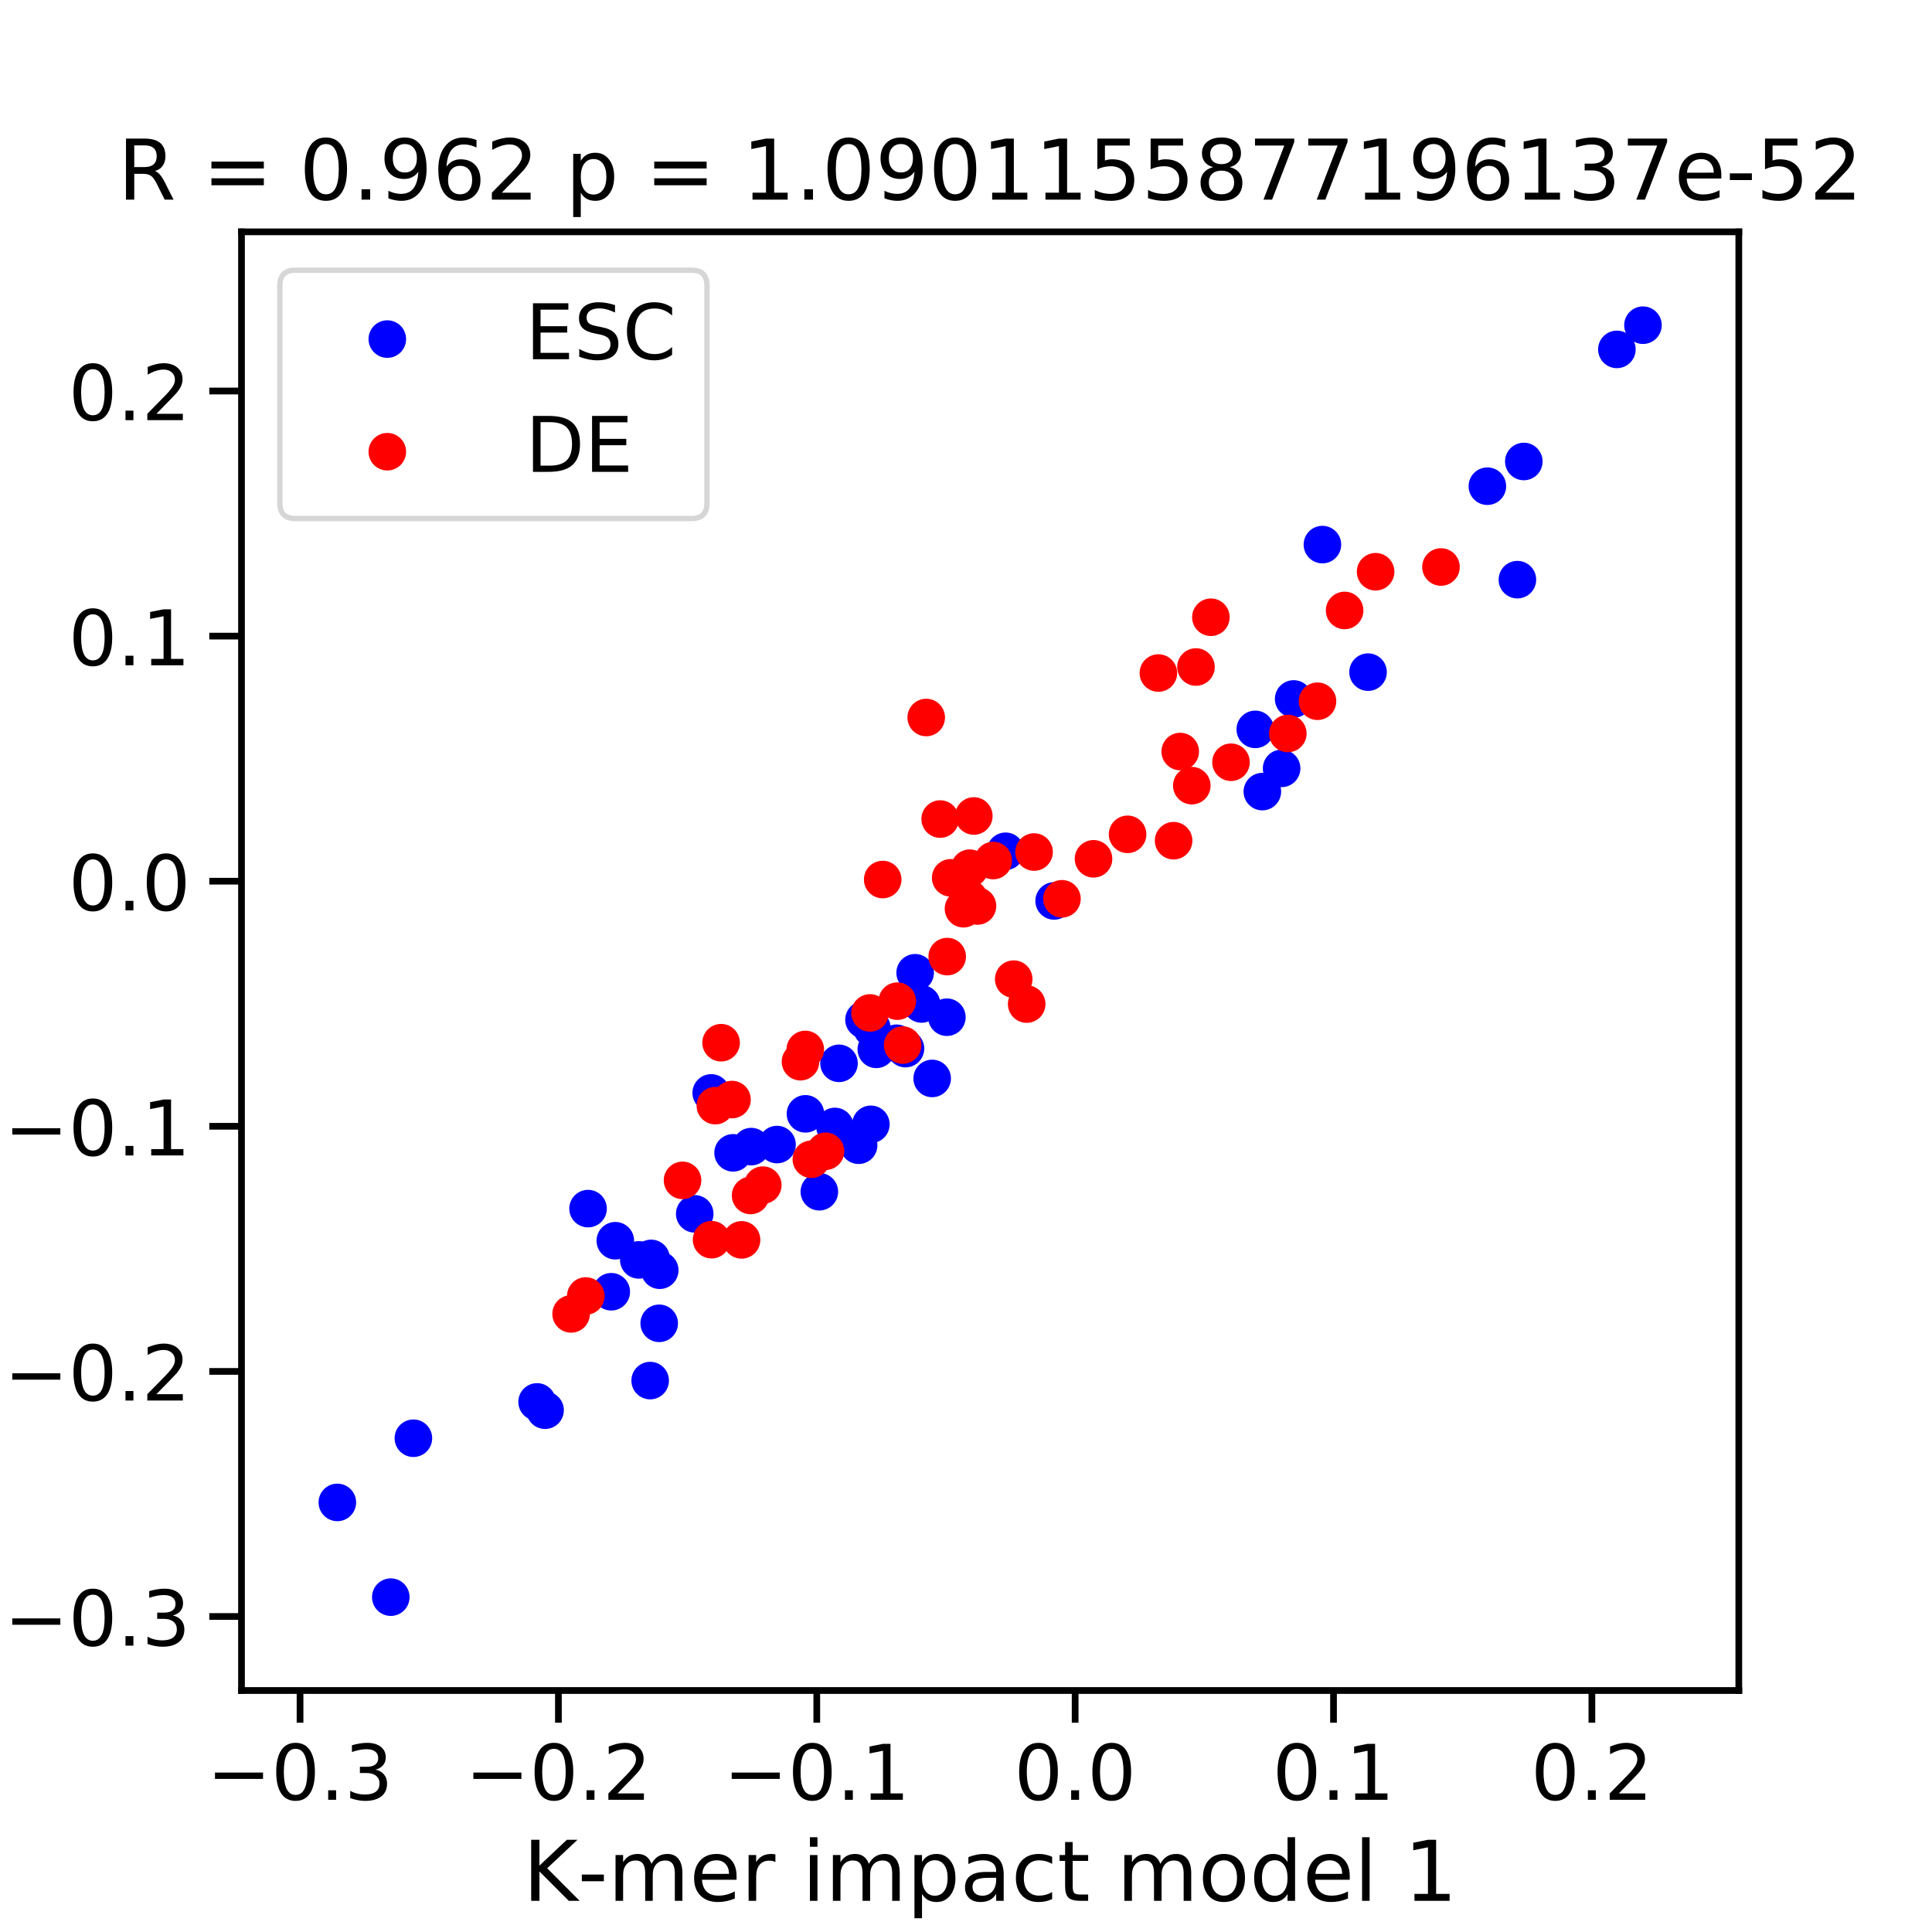 <?xml version="1.0" encoding="utf-8" standalone="no"?>
<!DOCTYPE svg PUBLIC "-//W3C//DTD SVG 1.1//EN"
  "http://www.w3.org/Graphics/SVG/1.1/DTD/svg11.dtd">
<!-- Created with matplotlib (https://matplotlib.org/) -->
<svg height="360pt" version="1.1" viewBox="0 0 360 360" width="360pt" xmlns="http://www.w3.org/2000/svg" xmlns:xlink="http://www.w3.org/1999/xlink">
 <defs>
  <style type="text/css">
*{stroke-linecap:butt;stroke-linejoin:round;white-space:pre;}
  </style>
 </defs>
 <g id="figure_1">
  <g id="patch_1">
   <path d="M 0 360 
L 360 360 
L 360 0 
L 0 0 
z
" style="fill:#ffffff;"/>
  </g>
  <g id="axes_1">
   <g id="patch_2">
    <path d="M 45 315 
L 324 315 
L 324 43.2 
L 45 43.2 
z
" style="fill:#ffffff;"/>
   </g>
   <g id="PathCollection_1">
    <defs>
     <path d="M 0 3 
C 0.796 3 1.559 2.684 2.121 2.121 
C 2.684 1.559 3 0.796 3 0 
C 3 -0.796 2.684 -1.559 2.121 -2.121 
C 1.559 -2.684 0.796 -3 0 -3 
C -0.796 -3 -1.559 -2.684 -2.121 -2.121 
C -2.684 -1.559 -3 -0.796 -3 0 
C -3 0.796 -2.684 1.559 -2.121 2.121 
C -1.559 2.684 -0.796 3 0 3 
z
" id="m7c4d689767" style="stroke:#0000ff;"/>
    </defs>
    <g clip-path="url(#pba42d78e36)">
     <use style="fill:#0000ff;stroke:#0000ff;" x="129.453" xlink:href="#m7c4d689767" y="226.182"/>
     <use style="fill:#0000ff;stroke:#0000ff;" x="176.438" xlink:href="#m7c4d689767" y="189.544"/>
     <use style="fill:#0000ff;stroke:#0000ff;" x="168.721" xlink:href="#m7c4d689767" y="195.392"/>
     <use style="fill:#0000ff;stroke:#0000ff;" x="167.049" xlink:href="#m7c4d689767" y="194.396"/>
     <use style="fill:#0000ff;stroke:#0000ff;" x="114.656" xlink:href="#m7c4d689767" y="231.193"/>
     <use style="fill:#0000ff;stroke:#0000ff;" x="233.903" xlink:href="#m7c4d689767" y="135.909"/>
     <use style="fill:#0000ff;stroke:#0000ff;" x="121.149" xlink:href="#m7c4d689767" y="257.252"/>
     <use style="fill:#0000ff;stroke:#0000ff;" x="173.697" xlink:href="#m7c4d689767" y="200.952"/>
     <use style="fill:#0000ff;stroke:#0000ff;" x="170.524" xlink:href="#m7c4d689767" y="181.261"/>
     <use style="fill:#0000ff;stroke:#0000ff;" x="277.151" xlink:href="#m7c4d689767" y="90.597"/>
     <use style="fill:#0000ff;stroke:#0000ff;" x="241.054" xlink:href="#m7c4d689767" y="130.239"/>
     <use style="fill:#0000ff;stroke:#0000ff;" x="283.941" xlink:href="#m7c4d689767" y="85.99"/>
     <use style="fill:#0000ff;stroke:#0000ff;" x="238.81" xlink:href="#m7c4d689767" y="143.178"/>
     <use style="fill:#0000ff;stroke:#0000ff;" x="109.575" xlink:href="#m7c4d689767" y="225.207"/>
     <use style="fill:#0000ff;stroke:#0000ff;" x="122.933" xlink:href="#m7c4d689767" y="236.691"/>
     <use style="fill:#0000ff;stroke:#0000ff;" x="139.979" xlink:href="#m7c4d689767" y="213.654"/>
     <use style="fill:#0000ff;stroke:#0000ff;" x="282.746" xlink:href="#m7c4d689767" y="108.011"/>
     <use style="fill:#0000ff;stroke:#0000ff;" x="113.901" xlink:href="#m7c4d689767" y="240.701"/>
     <use style="fill:#0000ff;stroke:#0000ff;" x="162.467" xlink:href="#m7c4d689767" y="191.576"/>
     <use style="fill:#0000ff;stroke:#0000ff;" x="72.818" xlink:href="#m7c4d689767" y="297.605"/>
     <use style="fill:#0000ff;stroke:#0000ff;" x="160.992" xlink:href="#m7c4d689767" y="190.016"/>
     <use style="fill:#0000ff;stroke:#0000ff;" x="150.083" xlink:href="#m7c4d689767" y="207.547"/>
     <use style="fill:#0000ff;stroke:#0000ff;" x="162.275" xlink:href="#m7c4d689767" y="209.502"/>
     <use style="fill:#0000ff;stroke:#0000ff;" x="122.831" xlink:href="#m7c4d689767" y="246.58"/>
     <use style="fill:#0000ff;stroke:#0000ff;" x="132.524" xlink:href="#m7c4d689767" y="203.648"/>
     <use style="fill:#0000ff;stroke:#0000ff;" x="119.03" xlink:href="#m7c4d689767" y="234.765"/>
     <use style="fill:#0000ff;stroke:#0000ff;" x="196.423" xlink:href="#m7c4d689767" y="167.874"/>
     <use style="fill:#0000ff;stroke:#0000ff;" x="235.221" xlink:href="#m7c4d689767" y="147.503"/>
     <use style="fill:#0000ff;stroke:#0000ff;" x="155.572" xlink:href="#m7c4d689767" y="209.897"/>
     <use style="fill:#0000ff;stroke:#0000ff;" x="136.599" xlink:href="#m7c4d689767" y="214.813"/>
     <use style="fill:#0000ff;stroke:#0000ff;" x="306.142" xlink:href="#m7c4d689767" y="60.595"/>
     <use style="fill:#0000ff;stroke:#0000ff;" x="144.786" xlink:href="#m7c4d689767" y="213.272"/>
     <use style="fill:#0000ff;stroke:#0000ff;" x="62.858" xlink:href="#m7c4d689767" y="279.953"/>
     <use style="fill:#0000ff;stroke:#0000ff;" x="246.413" xlink:href="#m7c4d689767" y="101.477"/>
     <use style="fill:#0000ff;stroke:#0000ff;" x="171.725" xlink:href="#m7c4d689767" y="187.076"/>
     <use style="fill:#0000ff;stroke:#0000ff;" x="159.995" xlink:href="#m7c4d689767" y="213.397"/>
     <use style="fill:#0000ff;stroke:#0000ff;" x="101.567" xlink:href="#m7c4d689767" y="262.773"/>
     <use style="fill:#0000ff;stroke:#0000ff;" x="100.079" xlink:href="#m7c4d689767" y="261.226"/>
     <use style="fill:#0000ff;stroke:#0000ff;" x="152.674" xlink:href="#m7c4d689767" y="222.061"/>
     <use style="fill:#0000ff;stroke:#0000ff;" x="254.916" xlink:href="#m7c4d689767" y="125.241"/>
     <use style="fill:#0000ff;stroke:#0000ff;" x="156.336" xlink:href="#m7c4d689767" y="198.136"/>
     <use style="fill:#0000ff;stroke:#0000ff;" x="121.323" xlink:href="#m7c4d689767" y="234.485"/>
     <use style="fill:#0000ff;stroke:#0000ff;" x="163.289" xlink:href="#m7c4d689767" y="195.53"/>
     <use style="fill:#0000ff;stroke:#0000ff;" x="187.373" xlink:href="#m7c4d689767" y="158.623"/>
     <use style="fill:#0000ff;stroke:#0000ff;" x="77.03" xlink:href="#m7c4d689767" y="267.995"/>
     <use style="fill:#0000ff;stroke:#0000ff;" x="301.283" xlink:href="#m7c4d689767" y="65.105"/>
    </g>
   </g>
   <g id="PathCollection_2">
    <defs>
     <path d="M 0 3 
C 0.796 3 1.559 2.684 2.121 2.121 
C 2.684 1.559 3 0.796 3 0 
C 3 -0.796 2.684 -1.559 2.121 -2.121 
C 1.559 -2.684 0.796 -3 0 -3 
C -0.796 -3 -1.559 -2.684 -2.121 -2.121 
C -2.684 -1.559 -3 -0.796 -3 0 
C -3 0.796 -2.684 1.559 -2.121 2.121 
C -1.559 2.684 -0.796 3 0 3 
z
" id="m62043c6027" style="stroke:#ff0000;"/>
    </defs>
    <g clip-path="url(#pba42d78e36)">
     <use style="fill:#ff0000;stroke:#ff0000;" x="168.194" xlink:href="#m62043c6027" y="194.736"/>
     <use style="fill:#ff0000;stroke:#ff0000;" x="218.686" xlink:href="#m62043c6027" y="156.653"/>
     <use style="fill:#ff0000;stroke:#ff0000;" x="132.592" xlink:href="#m62043c6027" y="230.999"/>
     <use style="fill:#ff0000;stroke:#ff0000;" x="153.822" xlink:href="#m62043c6027" y="214.522"/>
     <use style="fill:#ff0000;stroke:#ff0000;" x="175.188" xlink:href="#m62043c6027" y="152.619"/>
     <use style="fill:#ff0000;stroke:#ff0000;" x="197.88" xlink:href="#m62043c6027" y="167.475"/>
     <use style="fill:#ff0000;stroke:#ff0000;" x="142.136" xlink:href="#m62043c6027" y="220.835"/>
     <use style="fill:#ff0000;stroke:#ff0000;" x="215.847" xlink:href="#m62043c6027" y="125.41"/>
     <use style="fill:#ff0000;stroke:#ff0000;" x="127.182" xlink:href="#m62043c6027" y="219.945"/>
     <use style="fill:#ff0000;stroke:#ff0000;" x="222.075" xlink:href="#m62043c6027" y="146.393"/>
     <use style="fill:#ff0000;stroke:#ff0000;" x="245.496" xlink:href="#m62043c6027" y="130.666"/>
     <use style="fill:#ff0000;stroke:#ff0000;" x="250.551" xlink:href="#m62043c6027" y="113.748"/>
     <use style="fill:#ff0000;stroke:#ff0000;" x="149.159" xlink:href="#m62043c6027" y="197.831"/>
     <use style="fill:#ff0000;stroke:#ff0000;" x="164.48" xlink:href="#m62043c6027" y="163.89"/>
     <use style="fill:#ff0000;stroke:#ff0000;" x="177.145" xlink:href="#m62043c6027" y="163.569"/>
     <use style="fill:#ff0000;stroke:#ff0000;" x="179.532" xlink:href="#m62043c6027" y="169.328"/>
     <use style="fill:#ff0000;stroke:#ff0000;" x="239.967" xlink:href="#m62043c6027" y="136.677"/>
     <use style="fill:#ff0000;stroke:#ff0000;" x="176.496" xlink:href="#m62043c6027" y="178.246"/>
     <use style="fill:#ff0000;stroke:#ff0000;" x="180.695" xlink:href="#m62043c6027" y="161.774"/>
     <use style="fill:#ff0000;stroke:#ff0000;" x="109.156" xlink:href="#m62043c6027" y="241.49"/>
     <use style="fill:#ff0000;stroke:#ff0000;" x="162.113" xlink:href="#m62043c6027" y="188.748"/>
     <use style="fill:#ff0000;stroke:#ff0000;" x="172.588" xlink:href="#m62043c6027" y="133.697"/>
     <use style="fill:#ff0000;stroke:#ff0000;" x="192.685" xlink:href="#m62043c6027" y="158.763"/>
     <use style="fill:#ff0000;stroke:#ff0000;" x="139.863" xlink:href="#m62043c6027" y="222.758"/>
     <use style="fill:#ff0000;stroke:#ff0000;" x="180.53" xlink:href="#m62043c6027" y="167.385"/>
     <use style="fill:#ff0000;stroke:#ff0000;" x="185.072" xlink:href="#m62043c6027" y="160.35"/>
     <use style="fill:#ff0000;stroke:#ff0000;" x="136.397" xlink:href="#m62043c6027" y="204.888"/>
     <use style="fill:#ff0000;stroke:#ff0000;" x="167.199" xlink:href="#m62043c6027" y="186.552"/>
     <use style="fill:#ff0000;stroke:#ff0000;" x="219.92" xlink:href="#m62043c6027" y="140.041"/>
     <use style="fill:#ff0000;stroke:#ff0000;" x="181.46" xlink:href="#m62043c6027" y="152.048"/>
     <use style="fill:#ff0000;stroke:#ff0000;" x="256.323" xlink:href="#m62043c6027" y="106.537"/>
     <use style="fill:#ff0000;stroke:#ff0000;" x="203.764" xlink:href="#m62043c6027" y="160.027"/>
     <use style="fill:#ff0000;stroke:#ff0000;" x="182.14" xlink:href="#m62043c6027" y="168.82"/>
     <use style="fill:#ff0000;stroke:#ff0000;" x="188.892" xlink:href="#m62043c6027" y="182.45"/>
     <use style="fill:#ff0000;stroke:#ff0000;" x="191.308" xlink:href="#m62043c6027" y="187.093"/>
     <use style="fill:#ff0000;stroke:#ff0000;" x="229.38" xlink:href="#m62043c6027" y="142.034"/>
     <use style="fill:#ff0000;stroke:#ff0000;" x="150.054" xlink:href="#m62043c6027" y="195.55"/>
     <use style="fill:#ff0000;stroke:#ff0000;" x="138.178" xlink:href="#m62043c6027" y="231.034"/>
     <use style="fill:#ff0000;stroke:#ff0000;" x="222.852" xlink:href="#m62043c6027" y="124.286"/>
     <use style="fill:#ff0000;stroke:#ff0000;" x="210.11" xlink:href="#m62043c6027" y="155.464"/>
     <use style="fill:#ff0000;stroke:#ff0000;" x="133.297" xlink:href="#m62043c6027" y="206.02"/>
     <use style="fill:#ff0000;stroke:#ff0000;" x="106.418" xlink:href="#m62043c6027" y="244.83"/>
     <use style="fill:#ff0000;stroke:#ff0000;" x="134.368" xlink:href="#m62043c6027" y="194.294"/>
     <use style="fill:#ff0000;stroke:#ff0000;" x="225.632" xlink:href="#m62043c6027" y="115.015"/>
     <use style="fill:#ff0000;stroke:#ff0000;" x="151.184" xlink:href="#m62043c6027" y="216.011"/>
     <use style="fill:#ff0000;stroke:#ff0000;" x="268.505" xlink:href="#m62043c6027" y="105.653"/>
    </g>
   </g>
   <g id="matplotlib.axis_1">
    <g id="xtick_1">
     <g id="line2d_1">
      <defs>
       <path d="M 0 0 
L 0 6 
" id="m4b76b843ec" style="stroke:#000000;stroke-width:1.25;"/>
      </defs>
      <g>
       <use style="stroke:#000000;stroke-width:1.25;" x="55.908" xlink:href="#m4b76b843ec" y="315"/>
      </g>
     </g>
     <g id="text_1">
      <!-- −0.3 -->
      <defs>
       <path d="M 10.594 35.5 
L 73.188 35.5 
L 73.188 27.203 
L 10.594 27.203 
z
" id="DejaVuSans-8722"/>
       <path d="M 31.781 66.406 
Q 24.172 66.406 20.328 58.906 
Q 16.5 51.422 16.5 36.375 
Q 16.5 21.391 20.328 13.891 
Q 24.172 6.391 31.781 6.391 
Q 39.453 6.391 43.281 13.891 
Q 47.125 21.391 47.125 36.375 
Q 47.125 51.422 43.281 58.906 
Q 39.453 66.406 31.781 66.406 
z
M 31.781 74.219 
Q 44.047 74.219 50.516 64.516 
Q 56.984 54.828 56.984 36.375 
Q 56.984 17.969 50.516 8.266 
Q 44.047 -1.422 31.781 -1.422 
Q 19.531 -1.422 13.062 8.266 
Q 6.594 17.969 6.594 36.375 
Q 6.594 54.828 13.062 64.516 
Q 19.531 74.219 31.781 74.219 
z
" id="DejaVuSans-48"/>
       <path d="M 10.688 12.406 
L 21 12.406 
L 21 0 
L 10.688 0 
z
" id="DejaVuSans-46"/>
       <path d="M 40.578 39.312 
Q 47.656 37.797 51.625 33 
Q 55.609 28.219 55.609 21.188 
Q 55.609 10.406 48.188 4.484 
Q 40.766 -1.422 27.094 -1.422 
Q 22.516 -1.422 17.656 -0.516 
Q 12.797 0.391 7.625 2.203 
L 7.625 11.719 
Q 11.719 9.328 16.594 8.109 
Q 21.484 6.891 26.812 6.891 
Q 36.078 6.891 40.938 10.547 
Q 45.797 14.203 45.797 21.188 
Q 45.797 27.641 41.281 31.266 
Q 36.766 34.906 28.719 34.906 
L 20.219 34.906 
L 20.219 43.016 
L 29.109 43.016 
Q 36.375 43.016 40.234 45.922 
Q 44.094 48.828 44.094 54.297 
Q 44.094 59.906 40.109 62.906 
Q 36.141 65.922 28.719 65.922 
Q 24.656 65.922 20.016 65.031 
Q 15.375 64.156 9.812 62.312 
L 9.812 71.094 
Q 15.438 72.656 20.344 73.438 
Q 25.25 74.219 29.594 74.219 
Q 40.828 74.219 47.359 69.109 
Q 53.906 64.016 53.906 55.328 
Q 53.906 49.266 50.438 45.094 
Q 46.969 40.922 40.578 39.312 
z
" id="DejaVuSans-51"/>
      </defs>
      <g transform="translate(38.546 335.366)scale(0.143 -0.143)">
       <use xlink:href="#DejaVuSans-8722"/>
       <use x="83.789" xlink:href="#DejaVuSans-48"/>
       <use x="147.412" xlink:href="#DejaVuSans-46"/>
       <use x="179.199" xlink:href="#DejaVuSans-51"/>
      </g>
     </g>
    </g>
    <g id="xtick_2">
     <g id="line2d_2">
      <g>
       <use style="stroke:#000000;stroke-width:1.25;" x="104.052" xlink:href="#m4b76b843ec" y="315"/>
      </g>
     </g>
     <g id="text_2">
      <!-- −0.2 -->
      <defs>
       <path d="M 19.188 8.297 
L 53.609 8.297 
L 53.609 0 
L 7.328 0 
L 7.328 8.297 
Q 12.938 14.109 22.625 23.891 
Q 32.328 33.688 34.812 36.531 
Q 39.547 41.844 41.422 45.531 
Q 43.312 49.219 43.312 52.781 
Q 43.312 58.594 39.234 62.25 
Q 35.156 65.922 28.609 65.922 
Q 23.969 65.922 18.812 64.312 
Q 13.672 62.703 7.812 59.422 
L 7.812 69.391 
Q 13.766 71.781 18.938 73 
Q 24.125 74.219 28.422 74.219 
Q 39.75 74.219 46.484 68.547 
Q 53.219 62.891 53.219 53.422 
Q 53.219 48.922 51.531 44.891 
Q 49.859 40.875 45.406 35.406 
Q 44.188 33.984 37.641 27.219 
Q 31.109 20.453 19.188 8.297 
z
" id="DejaVuSans-50"/>
      </defs>
      <g transform="translate(86.689 335.366)scale(0.143 -0.143)">
       <use xlink:href="#DejaVuSans-8722"/>
       <use x="83.789" xlink:href="#DejaVuSans-48"/>
       <use x="147.412" xlink:href="#DejaVuSans-46"/>
       <use x="179.199" xlink:href="#DejaVuSans-50"/>
      </g>
     </g>
    </g>
    <g id="xtick_3">
     <g id="line2d_3">
      <g>
       <use style="stroke:#000000;stroke-width:1.25;" x="152.195" xlink:href="#m4b76b843ec" y="315"/>
      </g>
     </g>
     <g id="text_3">
      <!-- −0.1 -->
      <defs>
       <path d="M 12.406 8.297 
L 28.516 8.297 
L 28.516 63.922 
L 10.984 60.406 
L 10.984 69.391 
L 28.422 72.906 
L 38.281 72.906 
L 38.281 8.297 
L 54.391 8.297 
L 54.391 0 
L 12.406 0 
z
" id="DejaVuSans-49"/>
      </defs>
      <g transform="translate(134.832 335.366)scale(0.143 -0.143)">
       <use xlink:href="#DejaVuSans-8722"/>
       <use x="83.789" xlink:href="#DejaVuSans-48"/>
       <use x="147.412" xlink:href="#DejaVuSans-46"/>
       <use x="179.199" xlink:href="#DejaVuSans-49"/>
      </g>
     </g>
    </g>
    <g id="xtick_4">
     <g id="line2d_4">
      <g>
       <use style="stroke:#000000;stroke-width:1.25;" x="200.338" xlink:href="#m4b76b843ec" y="315"/>
      </g>
     </g>
     <g id="text_4">
      <!-- 0.0 -->
      <g transform="translate(188.967 335.366)scale(0.143 -0.143)">
       <use xlink:href="#DejaVuSans-48"/>
       <use x="63.623" xlink:href="#DejaVuSans-46"/>
       <use x="95.41" xlink:href="#DejaVuSans-48"/>
      </g>
     </g>
    </g>
    <g id="xtick_5">
     <g id="line2d_5">
      <g>
       <use style="stroke:#000000;stroke-width:1.25;" x="248.481" xlink:href="#m4b76b843ec" y="315"/>
      </g>
     </g>
     <g id="text_5">
      <!-- 0.1 -->
      <g transform="translate(237.11 335.366)scale(0.143 -0.143)">
       <use xlink:href="#DejaVuSans-48"/>
       <use x="63.623" xlink:href="#DejaVuSans-46"/>
       <use x="95.41" xlink:href="#DejaVuSans-49"/>
      </g>
     </g>
    </g>
    <g id="xtick_6">
     <g id="line2d_6">
      <g>
       <use style="stroke:#000000;stroke-width:1.25;" x="296.624" xlink:href="#m4b76b843ec" y="315"/>
      </g>
     </g>
     <g id="text_6">
      <!-- 0.2 -->
      <g transform="translate(285.253 335.366)scale(0.143 -0.143)">
       <use xlink:href="#DejaVuSans-48"/>
       <use x="63.623" xlink:href="#DejaVuSans-46"/>
       <use x="95.41" xlink:href="#DejaVuSans-50"/>
      </g>
     </g>
    </g>
    <g id="text_7">
     <!-- K-mer impact model 1 -->
     <defs>
      <path d="M 9.812 72.906 
L 19.672 72.906 
L 19.672 42.094 
L 52.391 72.906 
L 65.094 72.906 
L 28.906 38.922 
L 67.672 0 
L 54.688 0 
L 19.672 35.109 
L 19.672 0 
L 9.812 0 
z
" id="DejaVuSans-75"/>
      <path d="M 4.891 31.391 
L 31.203 31.391 
L 31.203 23.391 
L 4.891 23.391 
z
" id="DejaVuSans-45"/>
      <path d="M 52 44.188 
Q 55.375 50.25 60.062 53.125 
Q 64.75 56 71.094 56 
Q 79.641 56 84.281 50.016 
Q 88.922 44.047 88.922 33.016 
L 88.922 0 
L 79.891 0 
L 79.891 32.719 
Q 79.891 40.578 77.094 44.375 
Q 74.312 48.188 68.609 48.188 
Q 61.625 48.188 57.562 43.547 
Q 53.516 38.922 53.516 30.906 
L 53.516 0 
L 44.484 0 
L 44.484 32.719 
Q 44.484 40.625 41.703 44.406 
Q 38.922 48.188 33.109 48.188 
Q 26.219 48.188 22.156 43.531 
Q 18.109 38.875 18.109 30.906 
L 18.109 0 
L 9.078 0 
L 9.078 54.688 
L 18.109 54.688 
L 18.109 46.188 
Q 21.188 51.219 25.484 53.609 
Q 29.781 56 35.688 56 
Q 41.656 56 45.828 52.969 
Q 50 49.953 52 44.188 
z
" id="DejaVuSans-109"/>
      <path d="M 56.203 29.594 
L 56.203 25.203 
L 14.891 25.203 
Q 15.484 15.922 20.484 11.062 
Q 25.484 6.203 34.422 6.203 
Q 39.594 6.203 44.453 7.469 
Q 49.312 8.734 54.109 11.281 
L 54.109 2.781 
Q 49.266 0.734 44.188 -0.344 
Q 39.109 -1.422 33.891 -1.422 
Q 20.797 -1.422 13.156 6.188 
Q 5.516 13.812 5.516 26.812 
Q 5.516 40.234 12.766 48.109 
Q 20.016 56 32.328 56 
Q 43.359 56 49.781 48.891 
Q 56.203 41.797 56.203 29.594 
z
M 47.219 32.234 
Q 47.125 39.594 43.094 43.984 
Q 39.062 48.391 32.422 48.391 
Q 24.906 48.391 20.391 44.141 
Q 15.875 39.891 15.188 32.172 
z
" id="DejaVuSans-101"/>
      <path d="M 41.109 46.297 
Q 39.594 47.172 37.812 47.578 
Q 36.031 48 33.891 48 
Q 26.266 48 22.188 43.047 
Q 18.109 38.094 18.109 28.812 
L 18.109 0 
L 9.078 0 
L 9.078 54.688 
L 18.109 54.688 
L 18.109 46.188 
Q 20.953 51.172 25.484 53.578 
Q 30.031 56 36.531 56 
Q 37.453 56 38.578 55.875 
Q 39.703 55.766 41.062 55.516 
z
" id="DejaVuSans-114"/>
      <path id="DejaVuSans-32"/>
      <path d="M 9.422 54.688 
L 18.406 54.688 
L 18.406 0 
L 9.422 0 
z
M 9.422 75.984 
L 18.406 75.984 
L 18.406 64.594 
L 9.422 64.594 
z
" id="DejaVuSans-105"/>
      <path d="M 18.109 8.203 
L 18.109 -20.797 
L 9.078 -20.797 
L 9.078 54.688 
L 18.109 54.688 
L 18.109 46.391 
Q 20.953 51.266 25.266 53.625 
Q 29.594 56 35.594 56 
Q 45.562 56 51.781 48.094 
Q 58.016 40.188 58.016 27.297 
Q 58.016 14.406 51.781 6.484 
Q 45.562 -1.422 35.594 -1.422 
Q 29.594 -1.422 25.266 0.953 
Q 20.953 3.328 18.109 8.203 
z
M 48.688 27.297 
Q 48.688 37.203 44.609 42.844 
Q 40.531 48.484 33.406 48.484 
Q 26.266 48.484 22.188 42.844 
Q 18.109 37.203 18.109 27.297 
Q 18.109 17.391 22.188 11.75 
Q 26.266 6.109 33.406 6.109 
Q 40.531 6.109 44.609 11.75 
Q 48.688 17.391 48.688 27.297 
z
" id="DejaVuSans-112"/>
      <path d="M 34.281 27.484 
Q 23.391 27.484 19.188 25 
Q 14.984 22.516 14.984 16.5 
Q 14.984 11.719 18.141 8.906 
Q 21.297 6.109 26.703 6.109 
Q 34.188 6.109 38.703 11.406 
Q 43.219 16.703 43.219 25.484 
L 43.219 27.484 
z
M 52.203 31.203 
L 52.203 0 
L 43.219 0 
L 43.219 8.297 
Q 40.141 3.328 35.547 0.953 
Q 30.953 -1.422 24.312 -1.422 
Q 15.922 -1.422 10.953 3.297 
Q 6 8.016 6 15.922 
Q 6 25.141 12.172 29.828 
Q 18.359 34.516 30.609 34.516 
L 43.219 34.516 
L 43.219 35.406 
Q 43.219 41.609 39.141 45 
Q 35.062 48.391 27.688 48.391 
Q 23 48.391 18.547 47.266 
Q 14.109 46.141 10.016 43.891 
L 10.016 52.203 
Q 14.938 54.109 19.578 55.047 
Q 24.219 56 28.609 56 
Q 40.484 56 46.344 49.844 
Q 52.203 43.703 52.203 31.203 
z
" id="DejaVuSans-97"/>
      <path d="M 48.781 52.594 
L 48.781 44.188 
Q 44.969 46.297 41.141 47.344 
Q 37.312 48.391 33.406 48.391 
Q 24.656 48.391 19.812 42.844 
Q 14.984 37.312 14.984 27.297 
Q 14.984 17.281 19.812 11.734 
Q 24.656 6.203 33.406 6.203 
Q 37.312 6.203 41.141 7.25 
Q 44.969 8.297 48.781 10.406 
L 48.781 2.094 
Q 45.016 0.344 40.984 -0.531 
Q 36.969 -1.422 32.422 -1.422 
Q 20.062 -1.422 12.781 6.344 
Q 5.516 14.109 5.516 27.297 
Q 5.516 40.672 12.859 48.328 
Q 20.219 56 33.016 56 
Q 37.156 56 41.109 55.141 
Q 45.062 54.297 48.781 52.594 
z
" id="DejaVuSans-99"/>
      <path d="M 18.312 70.219 
L 18.312 54.688 
L 36.812 54.688 
L 36.812 47.703 
L 18.312 47.703 
L 18.312 18.016 
Q 18.312 11.328 20.141 9.422 
Q 21.969 7.516 27.594 7.516 
L 36.812 7.516 
L 36.812 0 
L 27.594 0 
Q 17.188 0 13.234 3.875 
Q 9.281 7.766 9.281 18.016 
L 9.281 47.703 
L 2.688 47.703 
L 2.688 54.688 
L 9.281 54.688 
L 9.281 70.219 
z
" id="DejaVuSans-116"/>
      <path d="M 30.609 48.391 
Q 23.391 48.391 19.188 42.75 
Q 14.984 37.109 14.984 27.297 
Q 14.984 17.484 19.156 11.844 
Q 23.344 6.203 30.609 6.203 
Q 37.797 6.203 41.984 11.859 
Q 46.188 17.531 46.188 27.297 
Q 46.188 37.016 41.984 42.703 
Q 37.797 48.391 30.609 48.391 
z
M 30.609 56 
Q 42.328 56 49.016 48.375 
Q 55.719 40.766 55.719 27.297 
Q 55.719 13.875 49.016 6.219 
Q 42.328 -1.422 30.609 -1.422 
Q 18.844 -1.422 12.172 6.219 
Q 5.516 13.875 5.516 27.297 
Q 5.516 40.766 12.172 48.375 
Q 18.844 56 30.609 56 
z
" id="DejaVuSans-111"/>
      <path d="M 45.406 46.391 
L 45.406 75.984 
L 54.391 75.984 
L 54.391 0 
L 45.406 0 
L 45.406 8.203 
Q 42.578 3.328 38.25 0.953 
Q 33.938 -1.422 27.875 -1.422 
Q 17.969 -1.422 11.734 6.484 
Q 5.516 14.406 5.516 27.297 
Q 5.516 40.188 11.734 48.094 
Q 17.969 56 27.875 56 
Q 33.938 56 38.25 53.625 
Q 42.578 51.266 45.406 46.391 
z
M 14.797 27.297 
Q 14.797 17.391 18.875 11.75 
Q 22.953 6.109 30.078 6.109 
Q 37.203 6.109 41.297 11.75 
Q 45.406 17.391 45.406 27.297 
Q 45.406 37.203 41.297 42.844 
Q 37.203 48.484 30.078 48.484 
Q 22.953 48.484 18.875 42.844 
Q 14.797 37.203 14.797 27.297 
z
" id="DejaVuSans-100"/>
      <path d="M 9.422 75.984 
L 18.406 75.984 
L 18.406 0 
L 9.422 0 
z
" id="DejaVuSans-108"/>
     </defs>
     <g transform="translate(97.448 354.193)scale(0.156 -0.156)">
      <use xlink:href="#DejaVuSans-75"/>
      <use x="65.42" xlink:href="#DejaVuSans-45"/>
      <use x="101.504" xlink:href="#DejaVuSans-109"/>
      <use x="198.916" xlink:href="#DejaVuSans-101"/>
      <use x="260.439" xlink:href="#DejaVuSans-114"/>
      <use x="301.553" xlink:href="#DejaVuSans-32"/>
      <use x="333.34" xlink:href="#DejaVuSans-105"/>
      <use x="361.123" xlink:href="#DejaVuSans-109"/>
      <use x="458.535" xlink:href="#DejaVuSans-112"/>
      <use x="522.012" xlink:href="#DejaVuSans-97"/>
      <use x="583.291" xlink:href="#DejaVuSans-99"/>
      <use x="638.271" xlink:href="#DejaVuSans-116"/>
      <use x="677.48" xlink:href="#DejaVuSans-32"/>
      <use x="709.268" xlink:href="#DejaVuSans-109"/>
      <use x="806.68" xlink:href="#DejaVuSans-111"/>
      <use x="867.861" xlink:href="#DejaVuSans-100"/>
      <use x="931.338" xlink:href="#DejaVuSans-101"/>
      <use x="992.861" xlink:href="#DejaVuSans-108"/>
      <use x="1020.645" xlink:href="#DejaVuSans-32"/>
      <use x="1052.432" xlink:href="#DejaVuSans-49"/>
     </g>
    </g>
   </g>
   <g id="matplotlib.axis_2">
    <g id="ytick_1">
     <g id="line2d_7">
      <defs>
       <path d="M 0 0 
L -6 0 
" id="m385492036b" style="stroke:#000000;stroke-width:1.25;"/>
      </defs>
      <g>
       <use style="stroke:#000000;stroke-width:1.25;" x="45" xlink:href="#m385492036b" y="301.208"/>
      </g>
     </g>
     <g id="text_8">
      <!-- −0.3 -->
      <g transform="translate(0.776 306.641)scale(0.143 -0.143)">
       <use xlink:href="#DejaVuSans-8722"/>
       <use x="83.789" xlink:href="#DejaVuSans-48"/>
       <use x="147.412" xlink:href="#DejaVuSans-46"/>
       <use x="179.199" xlink:href="#DejaVuSans-51"/>
      </g>
     </g>
    </g>
    <g id="ytick_2">
     <g id="line2d_8">
      <g>
       <use style="stroke:#000000;stroke-width:1.25;" x="45" xlink:href="#m385492036b" y="255.539"/>
      </g>
     </g>
     <g id="text_9">
      <!-- −0.2 -->
      <g transform="translate(0.776 260.971)scale(0.143 -0.143)">
       <use xlink:href="#DejaVuSans-8722"/>
       <use x="83.789" xlink:href="#DejaVuSans-48"/>
       <use x="147.412" xlink:href="#DejaVuSans-46"/>
       <use x="179.199" xlink:href="#DejaVuSans-50"/>
      </g>
     </g>
    </g>
    <g id="ytick_3">
     <g id="line2d_9">
      <g>
       <use style="stroke:#000000;stroke-width:1.25;" x="45" xlink:href="#m385492036b" y="209.869"/>
      </g>
     </g>
     <g id="text_10">
      <!-- −0.1 -->
      <g transform="translate(0.776 215.302)scale(0.143 -0.143)">
       <use xlink:href="#DejaVuSans-8722"/>
       <use x="83.789" xlink:href="#DejaVuSans-48"/>
       <use x="147.412" xlink:href="#DejaVuSans-46"/>
       <use x="179.199" xlink:href="#DejaVuSans-49"/>
      </g>
     </g>
    </g>
    <g id="ytick_4">
     <g id="line2d_10">
      <g>
       <use style="stroke:#000000;stroke-width:1.25;" x="45" xlink:href="#m385492036b" y="164.199"/>
      </g>
     </g>
     <g id="text_11">
      <!-- 0.0 -->
      <g transform="translate(12.759 169.632)scale(0.143 -0.143)">
       <use xlink:href="#DejaVuSans-48"/>
       <use x="63.623" xlink:href="#DejaVuSans-46"/>
       <use x="95.41" xlink:href="#DejaVuSans-48"/>
      </g>
     </g>
    </g>
    <g id="ytick_5">
     <g id="line2d_11">
      <g>
       <use style="stroke:#000000;stroke-width:1.25;" x="45" xlink:href="#m385492036b" y="118.529"/>
      </g>
     </g>
     <g id="text_12">
      <!-- 0.1 -->
      <g transform="translate(12.759 123.962)scale(0.143 -0.143)">
       <use xlink:href="#DejaVuSans-48"/>
       <use x="63.623" xlink:href="#DejaVuSans-46"/>
       <use x="95.41" xlink:href="#DejaVuSans-49"/>
      </g>
     </g>
    </g>
    <g id="ytick_6">
     <g id="line2d_12">
      <g>
       <use style="stroke:#000000;stroke-width:1.25;" x="45" xlink:href="#m385492036b" y="72.859"/>
      </g>
     </g>
     <g id="text_13">
      <!-- 0.2 -->
      <g transform="translate(12.759 78.292)scale(0.143 -0.143)">
       <use xlink:href="#DejaVuSans-48"/>
       <use x="63.623" xlink:href="#DejaVuSans-46"/>
       <use x="95.41" xlink:href="#DejaVuSans-50"/>
      </g>
     </g>
    </g>
    <g id="text_14">
     <!-- K-mer impact model 2 -->
     <g transform="translate(-6.469 266.152)rotate(-90)scale(0.156 -0.156)">
      <use xlink:href="#DejaVuSans-75"/>
      <use x="65.42" xlink:href="#DejaVuSans-45"/>
      <use x="101.504" xlink:href="#DejaVuSans-109"/>
      <use x="198.916" xlink:href="#DejaVuSans-101"/>
      <use x="260.439" xlink:href="#DejaVuSans-114"/>
      <use x="301.553" xlink:href="#DejaVuSans-32"/>
      <use x="333.34" xlink:href="#DejaVuSans-105"/>
      <use x="361.123" xlink:href="#DejaVuSans-109"/>
      <use x="458.535" xlink:href="#DejaVuSans-112"/>
      <use x="522.012" xlink:href="#DejaVuSans-97"/>
      <use x="583.291" xlink:href="#DejaVuSans-99"/>
      <use x="638.271" xlink:href="#DejaVuSans-116"/>
      <use x="677.48" xlink:href="#DejaVuSans-32"/>
      <use x="709.268" xlink:href="#DejaVuSans-109"/>
      <use x="806.68" xlink:href="#DejaVuSans-111"/>
      <use x="867.861" xlink:href="#DejaVuSans-100"/>
      <use x="931.338" xlink:href="#DejaVuSans-101"/>
      <use x="992.861" xlink:href="#DejaVuSans-108"/>
      <use x="1020.645" xlink:href="#DejaVuSans-32"/>
      <use x="1052.432" xlink:href="#DejaVuSans-50"/>
     </g>
    </g>
   </g>
   <g id="patch_3">
    <path d="M 45 315 
L 45 43.2 
" style="fill:none;stroke:#000000;stroke-linecap:square;stroke-linejoin:miter;stroke-width:1.25;"/>
   </g>
   <g id="patch_4">
    <path d="M 324 315 
L 324 43.2 
" style="fill:none;stroke:#000000;stroke-linecap:square;stroke-linejoin:miter;stroke-width:1.25;"/>
   </g>
   <g id="patch_5">
    <path d="M 45 315 
L 324 315 
" style="fill:none;stroke:#000000;stroke-linecap:square;stroke-linejoin:miter;stroke-width:1.25;"/>
   </g>
   <g id="patch_6">
    <path d="M 45 43.2 
L 324 43.2 
" style="fill:none;stroke:#000000;stroke-linecap:square;stroke-linejoin:miter;stroke-width:1.25;"/>
   </g>
   <g id="text_15">
    <!-- R = 0.962 p = 1.0901155877196137e-52 -->
    <defs>
     <path d="M 44.391 34.188 
Q 47.562 33.109 50.562 29.594 
Q 53.562 26.078 56.594 19.922 
L 66.609 0 
L 56 0 
L 46.688 18.703 
Q 43.062 26.031 39.672 28.422 
Q 36.281 30.812 30.422 30.812 
L 19.672 30.812 
L 19.672 0 
L 9.812 0 
L 9.812 72.906 
L 32.078 72.906 
Q 44.578 72.906 50.734 67.672 
Q 56.891 62.453 56.891 51.906 
Q 56.891 45.016 53.688 40.469 
Q 50.484 35.938 44.391 34.188 
z
M 19.672 64.797 
L 19.672 38.922 
L 32.078 38.922 
Q 39.203 38.922 42.844 42.219 
Q 46.484 45.516 46.484 51.906 
Q 46.484 58.297 42.844 61.547 
Q 39.203 64.797 32.078 64.797 
z
" id="DejaVuSans-82"/>
     <path d="M 10.594 45.406 
L 73.188 45.406 
L 73.188 37.203 
L 10.594 37.203 
z
M 10.594 25.484 
L 73.188 25.484 
L 73.188 17.188 
L 10.594 17.188 
z
" id="DejaVuSans-61"/>
     <path d="M 10.984 1.516 
L 10.984 10.5 
Q 14.703 8.734 18.5 7.812 
Q 22.312 6.891 25.984 6.891 
Q 35.75 6.891 40.891 13.453 
Q 46.047 20.016 46.781 33.406 
Q 43.953 29.203 39.594 26.953 
Q 35.25 24.703 29.984 24.703 
Q 19.047 24.703 12.672 31.312 
Q 6.297 37.938 6.297 49.422 
Q 6.297 60.641 12.938 67.422 
Q 19.578 74.219 30.609 74.219 
Q 43.266 74.219 49.922 64.516 
Q 56.594 54.828 56.594 36.375 
Q 56.594 19.141 48.406 8.859 
Q 40.234 -1.422 26.422 -1.422 
Q 22.703 -1.422 18.891 -0.688 
Q 15.094 0.047 10.984 1.516 
z
M 30.609 32.422 
Q 37.25 32.422 41.125 36.953 
Q 45.016 41.5 45.016 49.422 
Q 45.016 57.281 41.125 61.844 
Q 37.25 66.406 30.609 66.406 
Q 23.969 66.406 20.094 61.844 
Q 16.219 57.281 16.219 49.422 
Q 16.219 41.5 20.094 36.953 
Q 23.969 32.422 30.609 32.422 
z
" id="DejaVuSans-57"/>
     <path d="M 33.016 40.375 
Q 26.375 40.375 22.484 35.828 
Q 18.609 31.297 18.609 23.391 
Q 18.609 15.531 22.484 10.953 
Q 26.375 6.391 33.016 6.391 
Q 39.656 6.391 43.531 10.953 
Q 47.406 15.531 47.406 23.391 
Q 47.406 31.297 43.531 35.828 
Q 39.656 40.375 33.016 40.375 
z
M 52.594 71.297 
L 52.594 62.312 
Q 48.875 64.062 45.094 64.984 
Q 41.312 65.922 37.594 65.922 
Q 27.828 65.922 22.672 59.328 
Q 17.531 52.734 16.797 39.406 
Q 19.672 43.656 24.016 45.922 
Q 28.375 48.188 33.594 48.188 
Q 44.578 48.188 50.953 41.516 
Q 57.328 34.859 57.328 23.391 
Q 57.328 12.156 50.688 5.359 
Q 44.047 -1.422 33.016 -1.422 
Q 20.359 -1.422 13.672 8.266 
Q 6.984 17.969 6.984 36.375 
Q 6.984 53.656 15.188 63.938 
Q 23.391 74.219 37.203 74.219 
Q 40.922 74.219 44.703 73.484 
Q 48.484 72.75 52.594 71.297 
z
" id="DejaVuSans-54"/>
     <path d="M 10.797 72.906 
L 49.516 72.906 
L 49.516 64.594 
L 19.828 64.594 
L 19.828 46.734 
Q 21.969 47.469 24.109 47.828 
Q 26.266 48.188 28.422 48.188 
Q 40.625 48.188 47.75 41.5 
Q 54.891 34.812 54.891 23.391 
Q 54.891 11.625 47.562 5.094 
Q 40.234 -1.422 26.906 -1.422 
Q 22.312 -1.422 17.547 -0.641 
Q 12.797 0.141 7.719 1.703 
L 7.719 11.625 
Q 12.109 9.234 16.797 8.062 
Q 21.484 6.891 26.703 6.891 
Q 35.156 6.891 40.078 11.328 
Q 45.016 15.766 45.016 23.391 
Q 45.016 31 40.078 35.438 
Q 35.156 39.891 26.703 39.891 
Q 22.75 39.891 18.812 39.016 
Q 14.891 38.141 10.797 36.281 
z
" id="DejaVuSans-53"/>
     <path d="M 31.781 34.625 
Q 24.75 34.625 20.719 30.859 
Q 16.703 27.094 16.703 20.516 
Q 16.703 13.922 20.719 10.156 
Q 24.75 6.391 31.781 6.391 
Q 38.812 6.391 42.859 10.172 
Q 46.922 13.969 46.922 20.516 
Q 46.922 27.094 42.891 30.859 
Q 38.875 34.625 31.781 34.625 
z
M 21.922 38.812 
Q 15.578 40.375 12.031 44.719 
Q 8.5 49.078 8.5 55.328 
Q 8.5 64.062 14.719 69.141 
Q 20.953 74.219 31.781 74.219 
Q 42.672 74.219 48.875 69.141 
Q 55.078 64.062 55.078 55.328 
Q 55.078 49.078 51.531 44.719 
Q 48 40.375 41.703 38.812 
Q 48.828 37.156 52.797 32.312 
Q 56.781 27.484 56.781 20.516 
Q 56.781 9.906 50.312 4.234 
Q 43.844 -1.422 31.781 -1.422 
Q 19.734 -1.422 13.25 4.234 
Q 6.781 9.906 6.781 20.516 
Q 6.781 27.484 10.781 32.312 
Q 14.797 37.156 21.922 38.812 
z
M 18.312 54.391 
Q 18.312 48.734 21.844 45.562 
Q 25.391 42.391 31.781 42.391 
Q 38.141 42.391 41.719 45.562 
Q 45.312 48.734 45.312 54.391 
Q 45.312 60.062 41.719 63.234 
Q 38.141 66.406 31.781 66.406 
Q 25.391 66.406 21.844 63.234 
Q 18.312 60.062 18.312 54.391 
z
" id="DejaVuSans-56"/>
     <path d="M 8.203 72.906 
L 55.078 72.906 
L 55.078 68.703 
L 28.609 0 
L 18.312 0 
L 43.219 64.594 
L 8.203 64.594 
z
" id="DejaVuSans-55"/>
    </defs>
    <g transform="translate(21.947 37.2)scale(0.156 -0.156)">
     <use xlink:href="#DejaVuSans-82"/>
     <use x="69.482" xlink:href="#DejaVuSans-32"/>
     <use x="101.27" xlink:href="#DejaVuSans-61"/>
     <use x="185.059" xlink:href="#DejaVuSans-32"/>
     <use x="216.846" xlink:href="#DejaVuSans-48"/>
     <use x="280.469" xlink:href="#DejaVuSans-46"/>
     <use x="312.256" xlink:href="#DejaVuSans-57"/>
     <use x="375.879" xlink:href="#DejaVuSans-54"/>
     <use x="439.502" xlink:href="#DejaVuSans-50"/>
     <use x="503.125" xlink:href="#DejaVuSans-32"/>
     <use x="534.912" xlink:href="#DejaVuSans-112"/>
     <use x="598.389" xlink:href="#DejaVuSans-32"/>
     <use x="630.176" xlink:href="#DejaVuSans-61"/>
     <use x="713.965" xlink:href="#DejaVuSans-32"/>
     <use x="745.752" xlink:href="#DejaVuSans-49"/>
     <use x="809.375" xlink:href="#DejaVuSans-46"/>
     <use x="841.162" xlink:href="#DejaVuSans-48"/>
     <use x="904.785" xlink:href="#DejaVuSans-57"/>
     <use x="968.408" xlink:href="#DejaVuSans-48"/>
     <use x="1032.031" xlink:href="#DejaVuSans-49"/>
     <use x="1095.654" xlink:href="#DejaVuSans-49"/>
     <use x="1159.277" xlink:href="#DejaVuSans-53"/>
     <use x="1222.9" xlink:href="#DejaVuSans-53"/>
     <use x="1286.523" xlink:href="#DejaVuSans-56"/>
     <use x="1350.146" xlink:href="#DejaVuSans-55"/>
     <use x="1413.77" xlink:href="#DejaVuSans-55"/>
     <use x="1477.393" xlink:href="#DejaVuSans-49"/>
     <use x="1541.016" xlink:href="#DejaVuSans-57"/>
     <use x="1604.639" xlink:href="#DejaVuSans-54"/>
     <use x="1668.262" xlink:href="#DejaVuSans-49"/>
     <use x="1731.885" xlink:href="#DejaVuSans-51"/>
     <use x="1795.508" xlink:href="#DejaVuSans-55"/>
     <use x="1859.131" xlink:href="#DejaVuSans-101"/>
     <use x="1920.654" xlink:href="#DejaVuSans-45"/>
     <use x="1956.738" xlink:href="#DejaVuSans-53"/>
     <use x="2020.361" xlink:href="#DejaVuSans-50"/>
    </g>
   </g>
   <g id="legend_1">
    <g id="patch_7">
     <path d="M 55.01 96.619 
L 128.869 96.619 
Q 131.73 96.619 131.73 93.759 
L 131.73 53.21 
Q 131.73 50.35 128.869 50.35 
L 55.01 50.35 
Q 52.15 50.35 52.15 53.21 
L 52.15 93.759 
Q 52.15 96.619 55.01 96.619 
z
" style="fill:#ffffff;opacity:0.8;stroke:#cccccc;stroke-linejoin:miter;"/>
    </g>
    <g id="PathCollection_3">
     <g>
      <use style="fill:#0000ff;stroke:#0000ff;" x="72.17" xlink:href="#m7c4d689767" y="63.182"/>
     </g>
    </g>
    <g id="text_16">
     <!-- ESC -->
     <defs>
      <path d="M 9.812 72.906 
L 55.906 72.906 
L 55.906 64.594 
L 19.672 64.594 
L 19.672 43.016 
L 54.391 43.016 
L 54.391 34.719 
L 19.672 34.719 
L 19.672 8.297 
L 56.781 8.297 
L 56.781 0 
L 9.812 0 
z
" id="DejaVuSans-69"/>
      <path d="M 53.516 70.516 
L 53.516 60.891 
Q 47.906 63.578 42.922 64.891 
Q 37.938 66.219 33.297 66.219 
Q 25.25 66.219 20.875 63.094 
Q 16.5 59.969 16.5 54.203 
Q 16.5 49.359 19.406 46.891 
Q 22.312 44.438 30.422 42.922 
L 36.375 41.703 
Q 47.406 39.594 52.656 34.297 
Q 57.906 29 57.906 20.125 
Q 57.906 9.516 50.797 4.047 
Q 43.703 -1.422 29.984 -1.422 
Q 24.812 -1.422 18.969 -0.25 
Q 13.141 0.922 6.891 3.219 
L 6.891 13.375 
Q 12.891 10.016 18.656 8.297 
Q 24.422 6.594 29.984 6.594 
Q 38.422 6.594 43.016 9.906 
Q 47.609 13.234 47.609 19.391 
Q 47.609 24.75 44.312 27.781 
Q 41.016 30.812 33.5 32.328 
L 27.484 33.5 
Q 16.453 35.688 11.516 40.375 
Q 6.594 45.062 6.594 53.422 
Q 6.594 63.094 13.406 68.656 
Q 20.219 74.219 32.172 74.219 
Q 37.312 74.219 42.625 73.281 
Q 47.953 72.359 53.516 70.516 
z
" id="DejaVuSans-83"/>
      <path d="M 64.406 67.281 
L 64.406 56.891 
Q 59.422 61.531 53.781 63.812 
Q 48.141 66.109 41.797 66.109 
Q 29.297 66.109 22.656 58.469 
Q 16.016 50.828 16.016 36.375 
Q 16.016 21.969 22.656 14.328 
Q 29.297 6.688 41.797 6.688 
Q 48.141 6.688 53.781 8.984 
Q 59.422 11.281 64.406 15.922 
L 64.406 5.609 
Q 59.234 2.094 53.438 0.328 
Q 47.656 -1.422 41.219 -1.422 
Q 24.656 -1.422 15.125 8.703 
Q 5.609 18.844 5.609 36.375 
Q 5.609 53.953 15.125 64.078 
Q 24.656 74.219 41.219 74.219 
Q 47.75 74.219 53.531 72.484 
Q 59.328 70.75 64.406 67.281 
z
" id="DejaVuSans-67"/>
     </defs>
     <g transform="translate(97.91 66.936)scale(0.143 -0.143)">
      <use xlink:href="#DejaVuSans-69"/>
      <use x="63.184" xlink:href="#DejaVuSans-83"/>
      <use x="126.66" xlink:href="#DejaVuSans-67"/>
     </g>
    </g>
    <g id="PathCollection_4">
     <g>
      <use style="fill:#ff0000;stroke:#ff0000;" x="72.17" xlink:href="#m62043c6027" y="84.172"/>
     </g>
    </g>
    <g id="text_17">
     <!-- DE -->
     <defs>
      <path d="M 19.672 64.797 
L 19.672 8.109 
L 31.594 8.109 
Q 46.688 8.109 53.688 14.938 
Q 60.688 21.781 60.688 36.531 
Q 60.688 51.172 53.688 57.984 
Q 46.688 64.797 31.594 64.797 
z
M 9.812 72.906 
L 30.078 72.906 
Q 51.266 72.906 61.172 64.094 
Q 71.094 55.281 71.094 36.531 
Q 71.094 17.672 61.125 8.828 
Q 51.172 0 30.078 0 
L 9.812 0 
z
" id="DejaVuSans-68"/>
     </defs>
     <g transform="translate(97.91 87.925)scale(0.143 -0.143)">
      <use xlink:href="#DejaVuSans-68"/>
      <use x="77.002" xlink:href="#DejaVuSans-69"/>
     </g>
    </g>
   </g>
  </g>
 </g>
 <defs>
  <clipPath id="pba42d78e36">
   <rect height="271.8" width="279" x="45" y="43.2"/>
  </clipPath>
 </defs>
</svg>
